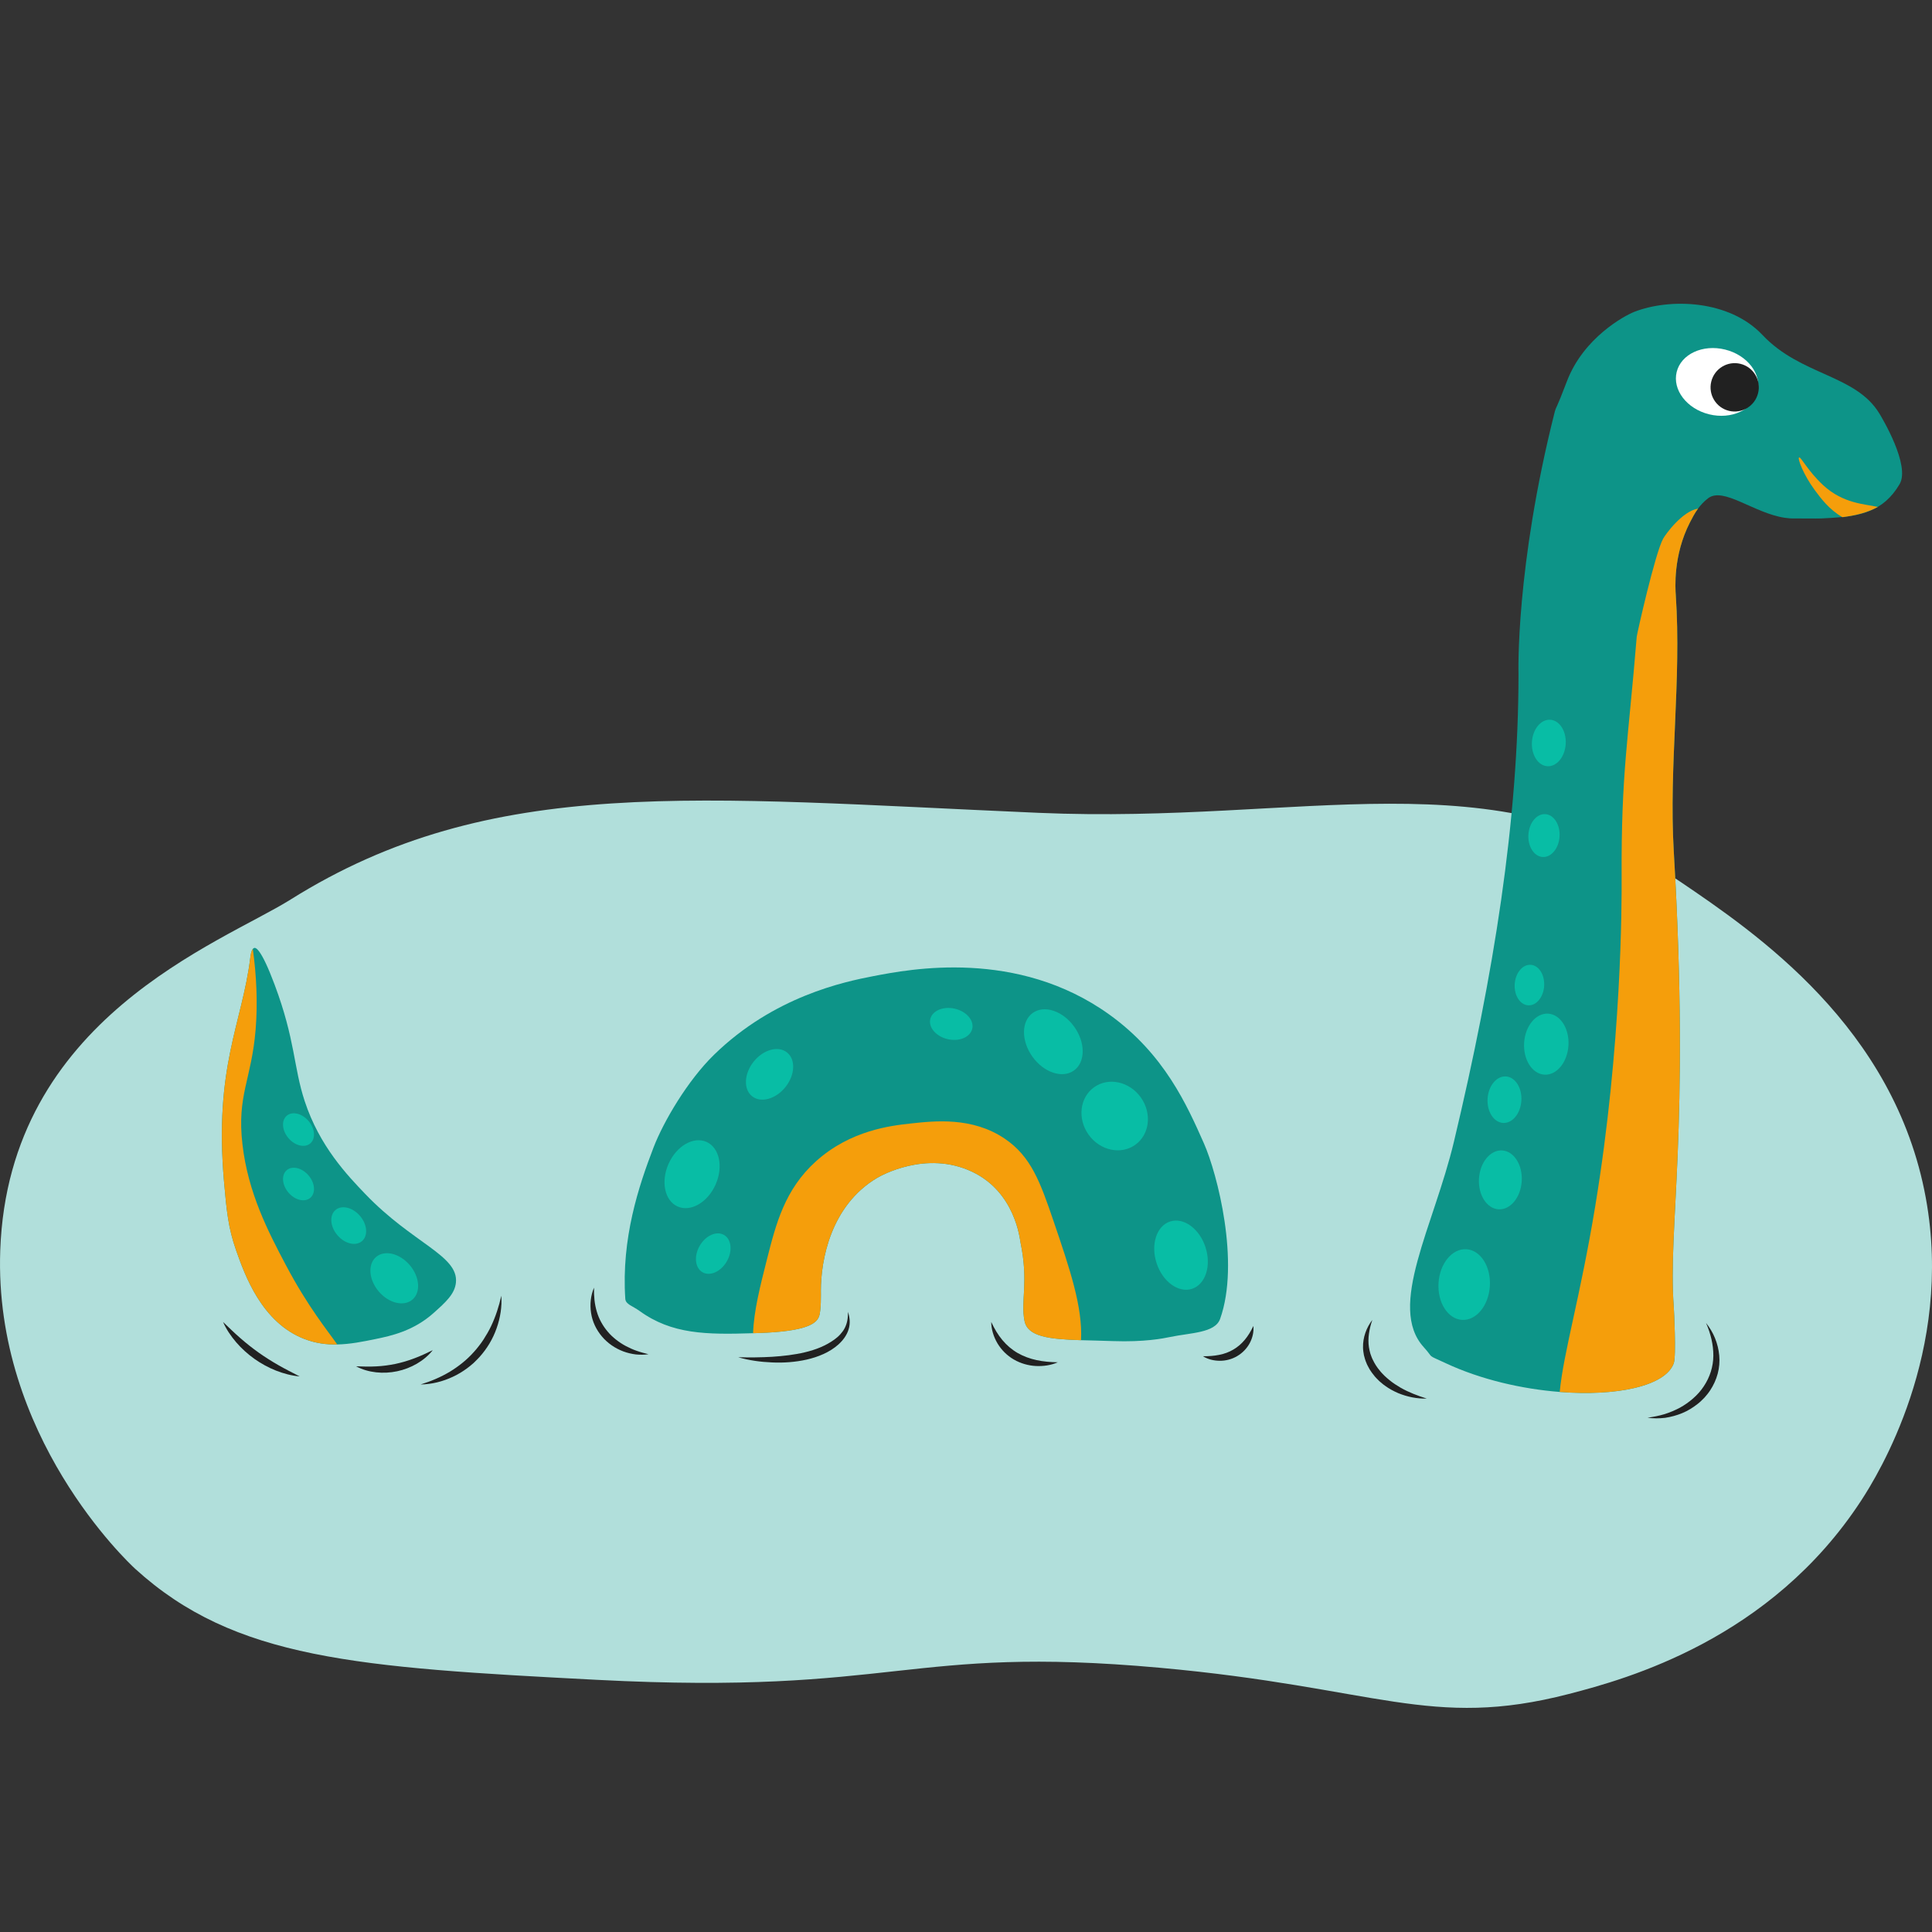 <?xml version="1.0" encoding="utf-8"?>
<!-- Generator: Adobe Illustrator 23.0.1, SVG Export Plug-In . SVG Version: 6.00 Build 0)  -->
<svg version="1.1" id="Слой_1" xmlns="http://www.w3.org/2000/svg" xmlns:xlink="http://www.w3.org/1999/xlink" x="0px" y="0px"
	 viewBox="0 0 1024 1024" style="enable-background:new 0 0 1024 1024;" xml:space="preserve">
<rect x="0" y="0" width="1024" height="1024" fill="#333333" stroke="none"/>
<style type="text/css">
	.st0{fill:#B1DFDB;}
	.st1{fill:#0D9488;}
	.st2{fill:#FFFFFF;}
	.st3{fill:#212121;}
	.st4{fill:#08BDA5;}
	.st5{fill:#F59E0B;}
</style>
<path class="st0" d="M0.13,662.72c-3.51,98.45,67.84,165.43,71.6,168.85c52.68,47.92,117.41,52.19,244.73,58.78
	c159.61,8.26,163.62-18.55,298.16-6.41c115.3,10.41,143.48,32.9,216.94,13.89c30.83-7.98,106.91-28.92,154.96-102.59
	c8.53-13.07,49.18-78.43,34.2-160.3c-16.58-90.6-90.15-140.5-130.38-167.78c-99.4-67.42-198.36-30.23-339.84-36.34
	c-180.78-7.8-289.94-20.83-396.48,45.95C117.02,499.96,4.51,539.65,0.13,662.72z"/>
<path class="st1" d="M1006.82,256.62c-4.33,7.37-9.62,11.62-15.8,14.14c-4.64,1.9-9.79,2.81-15.42,3.36
	c-3.33,0.32-6.81,0.5-10.46,0.67c-2.25,0.11-11.38-0.06-13.89,0c-1.75,0.05-3.51-0.08-5.27-0.35c-16.44-2.47-32.54-16.6-40.68-10.33
	c-2.21,1.7-3.9,3.55-5.3,5.47c-1.76,2.38-3.05,4.88-4.32,7.35c-8.99,17.55-7.71,35.15-7.48,38.47c3.08,45.14-3.71,90.56-1.07,135.72
	c8.72,149.06-3.21,198.78,0,241.53c0.09,1.08,1.4,26.05,0,29.92c-4.41,12.17-30.35,17.56-60.45,15.19
	c-19.95-1.56-41.74-6.53-60.31-15.19c-10.87-5.07-5.87-2.07-11.76-8.55c-19.49-21.46,5.35-64.12,16.03-109.01
	c21.1-88.58,34.2-170.27,34.2-247.93c0,0-1.69-56.18,19.24-138.93c0.63-2.51,0.53-0.53,6.41-16.03
	c8.77-23.12,30.58-34.85,35.8-36.87c18.83-7.3,50.23-6.41,67.86,12.29c20.37,21.61,49.38,20.88,61.99,41.68
	C997.46,221.41,1012.66,246.72,1006.82,256.62z"/>
<path class="st1" d="M646.68,699.06c-2.7,7.55-15.79,7.3-26.72,9.62c-3.39,0.72-13.59,2.71-29.92,2.13
	c-6.13-0.22-11.86-0.32-17.07-0.48c-16.89-0.54-28.28-1.81-29.95-10.2c-2.14-10.69,2.28-20.43-2.14-41.68
	c-0.36-1.72-2.75-26.57-25.65-37.4c-24.4-11.55-48.57,2.22-50.23,3.2c-24.85,14.7-29.92,43.82-29.92,59.85
	c0,1.39,0.24,10.82-1.07,13.89c-1.43,3.34-6,7.7-32.06,8.55c-0.94,0.03-1.88,0.06-2.8,0.09c-24.79,0.78-43.03,0.64-60.25-11.85
	c-3.73-2.7-7.28-3.39-7.48-6.41c-2.14-32.06,7.13-59.8,14.96-80.15c5.34-13.89,18.13-35.57,32.06-49.16
	c31.78-31,69.12-38.72,84.42-41.68c19.45-3.75,76.21-14.72,125.04,20.31c29.25,20.98,41.27,48.15,50.23,68.39
	C645.17,622.01,657.36,669.14,646.68,699.06z"/>
<path class="st1" d="M241.65,679.82c-0.62,6.05-5.45,10.38-11.76,16.03c-10.71,9.6-22.55,12.17-30.99,13.9
	c-6.63,1.36-13.32,2.71-20.16,2.84c-5.62,0.13-11.35-0.6-17.24-2.84c-22.83-8.71-31.78-34.09-36.34-47.03
	c-4.2-11.92-5.05-20.88-6.41-36.33c-5.36-61.1,9.64-83.99,13.89-118.63c0.13-1.04,0.43-3.63,1.35-4.78c0.22-0.3,0.48-0.5,0.79-0.56
	c0.78-0.16,3.55,0.22,10.69,19.24c11.14,29.68,10,43.65,16.03,61.98c7.84,23.87,22.62,39.31,32.06,49.16
	C218.8,659.16,243.11,665.42,241.65,679.82z"/>
<ellipse transform="matrix(0.24 -0.971 0.971 0.24 494.867 1037.515)" class="st2" cx="910.12" cy="202.67" rx="17.67" ry="22.05"/>
<ellipse transform="matrix(0.24 -0.971 0.971 0.24 499.172 1048.741)" class="st3" cx="919.44" cy="205.54" rx="12.82" ry="12.78"/>
<g>
	<path class="st3" d="M904.23,701.2c3.89,4.78,6.42,10.83,7,17.23c0.3,3.2,0.03,6.49-0.81,9.64c-0.84,3.15-2.22,6.15-4.01,8.86
		c-0.47,0.66-0.91,1.35-1.43,1.97l-1.57,1.86c-1.14,1.15-2.27,2.3-3.55,3.29c-2.52,2-5.27,3.71-8.22,4.92
		c-2.94,1.23-6.02,2.04-9.11,2.51c-3.12,0.36-6.25,0.39-9.3-0.05c3.06-0.46,6.02-1,8.89-1.87c2.86-0.89,5.59-2.04,8.18-3.4
		c2.57-1.42,4.96-3.09,7.12-5c2.17-1.9,4.1-4.05,5.66-6.45c3.17-4.75,4.99-10.34,5.03-16.15
		C908.15,712.73,906.69,706.82,904.23,701.2z"/>
</g>
<g>
	<path class="st3" d="M727.36,699.59c-1.65,4.82-2.51,9.75-1.81,14.42c0.14,1.17,0.49,2.29,0.76,3.42c0.41,1.09,0.74,2.21,1.29,3.24
		c0.99,2.1,2.25,4.09,3.79,5.88c0.7,0.94,1.59,1.75,2.39,2.61c0.89,0.79,1.73,1.64,2.69,2.35c1.84,1.54,3.89,2.81,5.98,4.06
		c4.25,2.39,8.88,4.19,13.76,5.7c-5.11,0.15-10.29-0.89-15.14-2.88c-2.4-1.05-4.75-2.28-6.89-3.86c-1.11-0.73-2.08-1.65-3.11-2.5
		c-0.93-0.96-1.93-1.86-2.75-2.93c-0.88-1.02-1.62-2.15-2.37-3.28c-0.35-0.58-0.65-1.19-0.97-1.79c-0.34-0.59-0.6-1.22-0.84-1.85
		c-0.55-1.24-0.89-2.57-1.23-3.88c-0.23-1.34-0.47-2.68-0.48-4.04C722.3,708.82,724.25,703.63,727.36,699.59z"/>
</g>
<g>
	<g>
		
			<ellipse transform="matrix(0.409 -0.912 0.912 0.409 -350.962 702.658)" class="st4" cx="367.17" cy="622.37" rx="18.76" ry="13.63"/>
		
			<ellipse transform="matrix(0.624 -0.782 0.782 0.624 -291.788 532.769)" class="st4" cx="407.56" cy="569.5" rx="14.84" ry="10.78"/>
		
			<ellipse transform="matrix(0.762 -0.648 0.648 0.762 -389.109 296.601)" class="st4" cx="208.78" cy="677.44" rx="10.78" ry="14.84"/>
		
			<ellipse transform="matrix(0.762 -0.648 0.648 0.762 -376.757 274.323)" class="st4" cx="184.66" cy="649.5" rx="7.87" ry="10.83"/>
		
			<ellipse transform="matrix(0.762 -0.648 0.648 0.762 -350.131 244.97)" class="st4" cx="158.06" cy="598.62" rx="7" ry="9.63"/>
		
			<ellipse transform="matrix(0.762 -0.648 0.648 0.762 -368.823 251.842)" class="st4" cx="158.06" cy="627.47" rx="7" ry="9.63"/>
		
			<ellipse transform="matrix(0.951 -0.31 0.31 0.951 -175.34 226.727)" class="st4" cx="625.79" cy="665.12" rx="13.63" ry="18.76"/>
		
			<ellipse transform="matrix(0.813 -0.582 0.582 0.813 -233.747 454.826)" class="st4" cx="590.99" cy="591.2" rx="17" ry="18.76"/>
		
			<ellipse transform="matrix(0.813 -0.582 0.582 0.813 -216.906 428.515)" class="st4" cx="558.46" cy="551.84" rx="13.63" ry="18.76"/>
		
			<ellipse transform="matrix(0.062 -0.998 0.998 0.062 48.125 1413.527)" class="st4" cx="776.47" cy="681.15" rx="18.76" ry="13.63"/>
		
			<ellipse transform="matrix(0.062 -0.998 0.998 0.062 121.5 1380.631)" class="st4" cx="795.65" cy="625.64" rx="15.63" ry="11.35"/>
		
			<ellipse transform="matrix(0.062 -0.998 0.998 0.062 325.404 1232.533)" class="st4" cx="818.77" cy="443.06" rx="11.38" ry="8.27"/>
		
			<ellipse transform="matrix(0.062 -0.998 0.998 0.062 165.983 1342.936)" class="st4" cx="797.83" cy="583.12" rx="12.34" ry="8.97"/>
		
			<ellipse transform="matrix(0.062 -0.998 0.998 0.062 376.811 1189.068)" class="st4" cx="821.34" cy="393.96" rx="12.34" ry="8.97"/>
		
			<ellipse transform="matrix(0.062 -0.998 0.998 0.062 239.047 1299.159)" class="st4" cx="811.06" cy="522.34" rx="10.76" ry="7.82"/>
		
			<ellipse transform="matrix(0.062 -0.998 0.998 0.062 216.172 1337.457)" class="st4" cx="820" cy="553.66" rx="16.2" ry="11.77"/>
		
			<ellipse transform="matrix(0.222 -0.975 0.975 0.222 -136.761 913.802)" class="st4" cx="504.16" cy="542.59" rx="8.29" ry="11.41"/>
		
			<ellipse transform="matrix(0.5 -0.866 0.866 0.5 -386.376 659.612)" class="st4" cx="378.05" cy="664.42" rx="11.41" ry="8.29"/>
	</g>
</g>
<g>
	<path class="st3" d="M525.38,700.66c1.65,3.55,3.53,6.78,5.87,9.56c2.32,2.78,5.05,5.13,8.12,6.9c3.08,1.75,6.46,3.01,10.04,3.77
		c3.59,0.77,7.33,1.1,11.24,1.15c-3.6,1.6-7.63,2.16-11.64,1.97c-4.02-0.21-8.07-1.37-11.64-3.43c-3.58-2.06-6.59-5.07-8.68-8.55
		C526.62,708.53,525.4,704.59,525.38,700.66z"/>
</g>
<g>
	<path class="st3" d="M664.31,702.8c0.32,3.06-0.42,6.23-1.91,9.05c-1.5,2.82-3.84,5.26-6.66,6.91c-2.81,1.67-6.08,2.51-9.25,2.48
		c-3.16-0.02-6.29-0.77-8.91-2.41c3.05,0.03,5.91-0.18,8.62-0.73c2.71-0.52,5.23-1.46,7.5-2.8c2.28-1.33,4.32-3.08,6.07-5.19
		C661.54,708.01,662.99,705.56,664.31,702.8z"/>
</g>
<g>
	<path class="st3" d="M314.85,682.49c-0.13,4.43,0.27,8.7,1.46,12.66c1.15,3.97,3.17,7.56,5.79,10.65c1.29,1.56,2.79,2.95,4.4,4.22
		c1.61,1.26,3.32,2.42,5.17,3.39c1.84,0.97,3.76,1.86,5.78,2.55c2.01,0.72,4.11,1.26,6.27,1.8c-2.2,0.35-4.45,0.33-6.71,0.12
		c-2.24-0.28-4.48-0.8-6.63-1.6c-4.29-1.61-8.28-4.3-11.31-7.88c-1.51-1.79-2.8-3.77-3.79-5.89c-0.99-2.12-1.67-4.38-2.01-6.67
		C312.57,691.26,313.09,686.59,314.85,682.49z"/>
</g>
<g>
	<path class="st3" d="M391.26,719.36c6.05,0.16,12.02,0.12,17.94-0.23c5.91-0.39,11.78-1.04,17.44-2.39
		c5.65-1.34,11.07-3.44,15.64-6.78c1.14-0.82,2.2-1.73,3.12-2.77c0.92-1.03,1.76-2.14,2.38-3.39c0.61-1.25,1.1-2.59,1.33-4.02
		c0.29-1.43,0.26-2.93,0.39-4.46c0.16,0.74,0.38,1.46,0.54,2.22c0.15,0.75,0.26,1.52,0.31,2.31c0.07,1.57-0.09,3.19-0.58,4.74
		c-0.94,3.13-3,5.83-5.35,7.98c-2.39,2.13-5.11,3.81-7.99,5.1c-2.86,1.32-5.86,2.24-8.88,2.94c-6.06,1.36-12.22,1.78-18.31,1.51
		C403.15,721.87,397.09,721.06,391.26,719.36z"/>
</g>
<g>
	<path class="st3" d="M118.21,700.66c3.11,2.99,6.1,5.91,9.25,8.63c3.12,2.74,6.37,5.29,9.72,7.68c3.37,2.38,6.85,4.58,10.46,6.64
		c3.61,2.07,7.35,3.94,11.19,5.91c-4.3-0.36-8.51-1.5-12.54-3.07c-4.03-1.6-7.87-3.7-11.42-6.21c-3.54-2.53-6.8-5.44-9.63-8.73
		C122.42,708.21,119.96,704.61,118.21,700.66z"/>
</g>
<g>
	<path class="st3" d="M222.95,733.79c5.52-1.7,10.73-3.91,15.5-6.77c4.74-2.9,9.08-6.35,12.73-10.47c0.9-1.03,1.83-2.05,2.64-3.16
		c0.88-1.06,1.63-2.21,2.41-3.35c1.49-2.31,2.9-4.7,4.09-7.22c2.38-5.04,4.14-10.41,5.38-16.06c0.43,5.78-0.52,11.69-2.49,17.25
		c-1.94,5.58-5.06,10.79-9.05,15.22c-0.98,1.12-2.09,2.12-3.14,3.18c-1.13,0.97-2.25,1.95-3.46,2.82c-2.39,1.76-4.95,3.31-7.64,4.54
		C234.56,732.28,228.74,733.72,222.95,733.79z"/>
</g>
<g>
	<path class="st3" d="M229.36,715.62c-2.27,2.91-5.19,5.28-8.41,7.17c-3.22,1.87-6.77,3.23-10.44,4.01
		c-3.67,0.77-7.47,0.98-11.18,0.56c-3.7-0.42-7.33-1.43-10.58-3.19c3.68,0.15,7.2,0.24,10.68,0.04c3.48-0.17,6.89-0.63,10.25-1.33
		c3.36-0.72,6.66-1.69,9.91-2.93C222.86,718.74,226.05,717.24,229.36,715.62z"/>
</g>
<path class="st5" d="M995.29,268.7c-5.65,3.05-11.92,4.54-18.77,5.42c-7.06-4.04-11.53-10.13-14.78-14.53
	c-5.89-8.04-9.16-16.67-8.18-17.15c0.95-0.45,4.58,7.16,12.74,14.7C977.07,267.13,988.81,267.15,995.29,268.7z"/>
<path class="st5" d="M895.68,276.93c-8.99,17.55-7.71,35.15-7.48,38.47c3.08,45.14-3.71,90.56-1.07,135.72
	c8.72,149.06-3.21,198.78,0,241.53c0.09,1.08,1.4,26.05,0,29.92c-4.41,12.17-30.35,17.56-60.45,15.19
	c2.04-21.13,10.78-49.69,18.82-98.4c14.1-85.47,14.07-160.48,14-174.75c-0.27-55.02,3.53-72.28,8-127.11c0.12-1.51,9.72-44.22,14-52
	c1.27-2.31,10.14-14.58,18.5-15.92C898.24,271.96,896.95,274.46,895.68,276.93z"/>
<path class="st5" d="M572.97,710.33c-16.89-0.54-28.28-1.81-29.95-10.2c-2.14-10.69,2.28-20.43-2.14-41.68
	c-0.36-1.72-2.75-26.57-25.65-37.4c-24.4-11.55-48.57,2.22-50.23,3.2c-24.85,14.7-29.92,43.82-29.92,59.85
	c0,1.39,0.24,10.82-1.07,13.89c-1.43,3.34-6,7.7-32.06,8.55c-0.94,0.03-1.88,0.06-2.8,0.09c0.42-11.83,3.69-24.71,7.35-39.13
	c4.78-18.83,9.41-37.04,26-52c18.31-16.51,39.93-18.89,50-20c12.91-1.42,32.79-3.61,50,8c14.02,9.46,18.88,23.08,26,44
	C566.98,672.43,573.89,692.71,572.97,710.33z"/>
<path class="st5" d="M178.74,712.59c-5.62,0.13-11.35-0.6-17.24-2.84c-22.83-8.71-31.78-34.09-36.34-47.03
	c-4.2-11.92-5.05-20.88-6.41-36.33c-5.36-61.1,9.64-83.99,13.89-118.63c0.13-1.04,0.43-3.63,1.35-4.78
	c1.94,13.75,2.65,28.57,1.51,42.52c-2.2,26.99-10.01,34.74-7,61c2.94,25.66,13.6,46.23,23,64
	C163.31,692.83,173.71,705.35,178.74,712.59z"/>
</svg>
